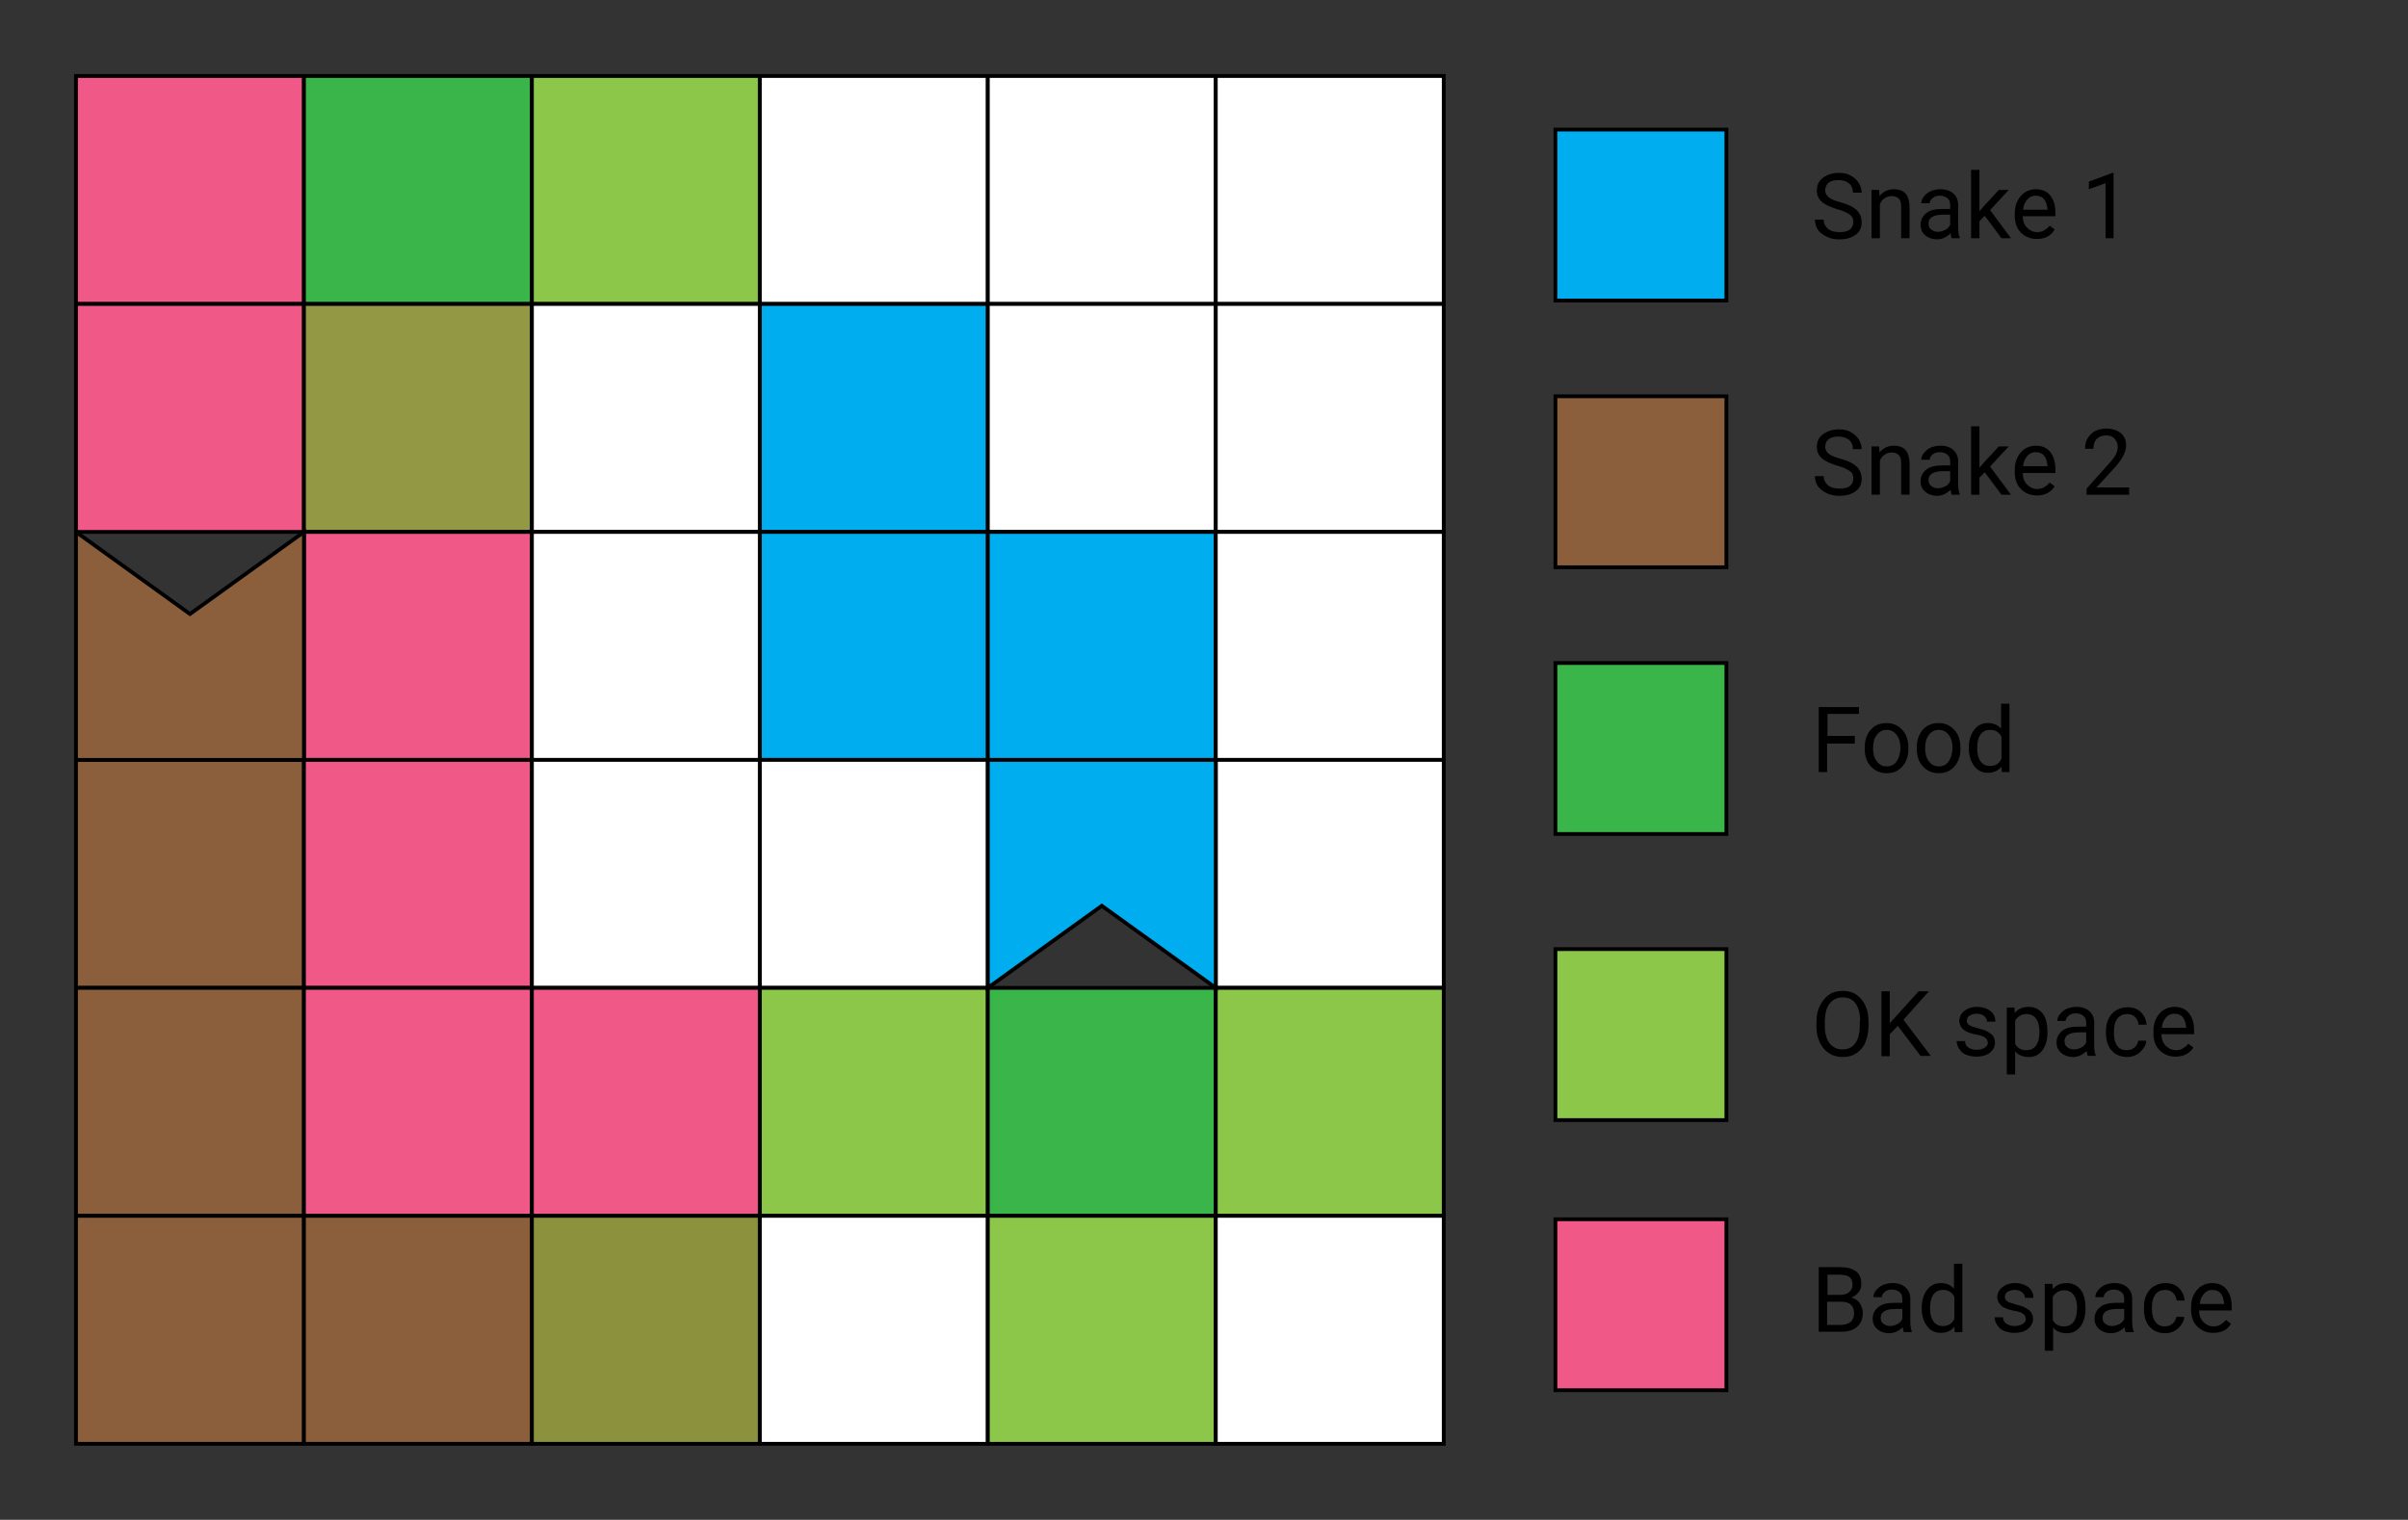 <?xml version="1.0" encoding="utf-8"?>
<!-- Generator: Adobe Illustrator 22.0.0, SVG Export Plug-In . SVG Version: 6.00 Build 0)  -->
<svg version="1.1" id="Layer_1" xmlns="http://www.w3.org/2000/svg" xmlns:xlink="http://www.w3.org/1999/xlink" x="0px" y="0px"
	 viewBox="0 0 633.8 400" style="enable-background:new 0 0 633.8 400;" xml:space="preserve">
<rect x="0" y="0" width="633.8" height="400" fill="#333333" stroke="none"/>
<style type="text/css">
	.st0{fill:#F05888;stroke:#000000;stroke-miterlimit:10;}
	.st1{fill:#39B54A;stroke:#000000;stroke-miterlimit:10;}
	.st2{fill:#8CC749;stroke:#000000;stroke-miterlimit:10;}
	.st3{fill:#FFFFFF;stroke:#000000;stroke-miterlimit:10;}
	.st4{fill:#929844;stroke:#000000;stroke-miterlimit:10;}
	.st5{fill:#00AEEF;stroke:#000000;stroke-miterlimit:10;}
	.st6{fill:#8B5E3C;stroke:#000000;stroke-miterlimit:10;}
	.st7{fill:#8C913D;stroke:#000000;stroke-miterlimit:10;}
	.st8{fill:none;}
</style>
<rect x="20" y="20" class="st0" width="60" height="60"/>
<rect x="80" y="20" class="st1" width="60" height="60"/>
<rect x="140" y="20" class="st2" width="60" height="60"/>
<rect x="200" y="20" class="st3" width="60" height="60"/>
<rect x="260" y="20" class="st3" width="60" height="60"/>
<rect x="320" y="20" class="st3" width="60" height="60"/>
<rect x="20" y="80" class="st0" width="60" height="60"/>
<rect x="80" y="80" class="st4" width="60" height="60"/>
<rect x="140" y="80" class="st3" width="60" height="60"/>
<rect x="200" y="80" class="st5" width="60" height="60"/>
<rect x="260" y="80" class="st3" width="60" height="60"/>
<rect x="320" y="80" class="st3" width="60" height="60"/>
<rect x="80" y="140" class="st0" width="60" height="60"/>
<rect x="140" y="140" class="st3" width="60" height="60"/>
<rect x="200" y="140" class="st5" width="60" height="60"/>
<rect x="260" y="140" class="st5" width="60" height="60"/>
<rect x="320" y="140" class="st3" width="60" height="60"/>
<rect x="20" y="200" class="st6" width="60" height="60"/>
<rect x="80" y="200" class="st0" width="60" height="60"/>
<rect x="140" y="200" class="st3" width="60" height="60"/>
<rect x="200" y="200" class="st3" width="60" height="60"/>
<rect x="320" y="200" class="st3" width="60" height="60"/>
<rect x="20" y="260" class="st6" width="60" height="60"/>
<rect x="80" y="260" class="st0" width="60" height="60"/>
<rect x="140" y="260" class="st0" width="60" height="60"/>
<rect x="200" y="260" class="st2" width="60" height="60"/>
<rect x="260" y="260" class="st1" width="60" height="60"/>
<rect x="320" y="260" class="st2" width="60" height="60"/>
<rect x="20" y="320" class="st6" width="60" height="60"/>
<rect x="80" y="320" class="st6" width="60" height="60"/>
<rect x="140" y="320" class="st7" width="60" height="60"/>
<rect x="200" y="320" class="st3" width="60" height="60"/>
<rect x="260" y="320" class="st2" width="60" height="60"/>
<rect x="320" y="320" class="st3" width="60" height="60"/>
<polygon class="st5" points="320,260 290,238.4 290,238.4 260,260 260,200 320,200 "/>
<polygon class="st6" points="20,140 50,161.6 50,161.6 80,140 80,200 20,200 "/>
<rect x="409.4" y="34.1" class="st5" width="45" height="45"/>
<rect x="409.4" y="104.3" class="st6" width="45" height="45"/>
<rect x="409.4" y="174.5" class="st1" width="45" height="45"/>
<g>
	<rect x="476.7" y="44.7" class="st8" width="138.6" height="23.8"/>
	<path d="M483.7,55.1c-1.9-0.6-3.3-1.2-4.2-2s-1.3-1.8-1.3-3c0-1.3,0.5-2.5,1.6-3.3s2.5-1.3,4.2-1.3c1.2,0,2.2,0.2,3.1,0.7
		s1.6,1.1,2.1,1.9s0.8,1.7,0.8,2.6h-2.3c0-1-0.3-1.8-1-2.4c-0.7-0.6-1.6-0.9-2.8-0.9c-1.1,0-2,0.2-2.6,0.7s-0.9,1.2-0.9,2
		c0,0.7,0.3,1.3,0.9,1.8s1.6,0.9,3,1.3c1.4,0.4,2.5,0.8,3.3,1.3s1.4,1,1.8,1.7s0.6,1.4,0.6,2.3c0,1.4-0.5,2.5-1.6,3.3
		s-2.5,1.2-4.3,1.2c-1.2,0-2.3-0.2-3.3-0.7s-1.8-1.1-2.3-1.8s-0.8-1.7-0.8-2.7h2.3c0,1,0.4,1.8,1.1,2.4s1.8,0.9,3.1,0.9
		c1.2,0,2.1-0.2,2.7-0.7s0.9-1.1,0.9-2s-0.3-1.5-0.9-1.9S485.3,55.5,483.7,55.1z"/>
	<path d="M494.6,50l0.1,1.6c1-1.2,2.2-1.8,3.8-1.8c2.7,0,4,1.5,4.1,4.5v8.4h-2.2v-8.4c0-0.9-0.2-1.6-0.6-2s-1-0.7-1.9-0.7
		c-0.7,0-1.3,0.2-1.9,0.6s-0.9,0.9-1.2,1.5v9h-2.2V50H494.6z"/>
	<path d="M513.7,62.7c-0.1-0.2-0.2-0.7-0.3-1.3c-1,1-2.2,1.6-3.6,1.6c-1.2,0-2.3-0.4-3.1-1.1s-1.2-1.6-1.2-2.7
		c0-1.3,0.5-2.3,1.5-3.1s2.4-1.1,4.2-1.1h2.1v-1c0-0.8-0.2-1.4-0.7-1.8s-1.1-0.7-2-0.7c-0.8,0-1.4,0.2-1.9,0.6s-0.8,0.9-0.8,1.4
		h-2.2c0-0.6,0.2-1.2,0.7-1.8s1.1-1.1,1.8-1.4s1.6-0.5,2.5-0.5c1.5,0,2.6,0.4,3.4,1.1s1.3,1.7,1.3,3v5.8c0,1.2,0.1,2.1,0.4,2.8v0.2
		H513.7z M510.1,61c0.7,0,1.3-0.2,1.9-0.5s1.1-0.8,1.3-1.4v-2.6h-1.7c-2.7,0-4,0.8-4,2.3c0,0.7,0.2,1.2,0.7,1.6S509.3,61,510.1,61z"
		/>
	<path d="M522.4,56.8l-1.4,1.4v4.5h-2.2v-18h2.2v10.9l1.2-1.4l3.9-4.2h2.6l-4.9,5.3l5.5,7.4h-2.5L522.4,56.8z"/>
	<path d="M536.1,62.9c-1.7,0-3.1-0.6-4.2-1.7s-1.6-2.6-1.6-4.5v-0.4c0-1.3,0.2-2.4,0.7-3.4s1.2-1.8,2-2.3s1.8-0.8,2.8-0.8
		c1.6,0,2.9,0.5,3.8,1.6S541,54,541,56v0.9h-8.6c0,1.2,0.4,2.3,1.1,3s1.6,1.2,2.7,1.2c0.8,0,1.4-0.2,1.9-0.5s1-0.7,1.4-1.2l1.3,1
		C539.8,62.1,538.2,62.9,536.1,62.9z M535.8,51.5c-0.9,0-1.6,0.3-2.2,1s-1,1.5-1.1,2.7h6.4V55c-0.1-1.1-0.4-2-0.9-2.6
		S536.7,51.5,535.8,51.5z"/>
	<path d="M556.4,62.7h-2.2V48.2l-4.4,1.6v-2l6.2-2.3h0.3V62.7z"/>
</g>
<g>
	<rect x="476.7" y="112.2" class="st8" width="138.6" height="22.5"/>
	<path d="M483.7,122.6c-1.9-0.6-3.3-1.2-4.2-2s-1.3-1.8-1.3-3c0-1.3,0.5-2.5,1.6-3.3s2.5-1.3,4.2-1.3c1.2,0,2.2,0.2,3.1,0.7
		s1.6,1.1,2.1,1.9s0.8,1.7,0.8,2.6h-2.3c0-1-0.3-1.8-1-2.4c-0.7-0.6-1.6-0.9-2.8-0.9c-1.1,0-2,0.2-2.6,0.7s-0.9,1.2-0.9,2
		c0,0.7,0.3,1.3,0.9,1.8s1.6,0.9,3,1.3c1.4,0.4,2.5,0.8,3.3,1.3s1.4,1,1.8,1.7s0.6,1.4,0.6,2.3c0,1.4-0.5,2.5-1.6,3.3
		s-2.5,1.2-4.3,1.2c-1.2,0-2.3-0.2-3.3-0.7s-1.8-1.1-2.3-1.8s-0.8-1.7-0.8-2.7h2.3c0,1,0.4,1.8,1.1,2.4s1.8,0.9,3.1,0.9
		c1.2,0,2.1-0.2,2.7-0.7s0.9-1.1,0.9-2s-0.3-1.5-0.9-1.9S485.3,123,483.7,122.6z"/>
	<path d="M494.6,117.5l0.1,1.6c1-1.2,2.2-1.8,3.8-1.8c2.7,0,4,1.5,4.1,4.5v8.4h-2.2v-8.4c0-0.9-0.2-1.6-0.6-2s-1-0.7-1.9-0.7
		c-0.7,0-1.3,0.2-1.9,0.6s-0.9,0.9-1.2,1.5v9h-2.2v-12.7H494.6z"/>
	<path d="M513.7,130.2c-0.1-0.2-0.2-0.7-0.3-1.3c-1,1-2.2,1.6-3.6,1.6c-1.2,0-2.3-0.4-3.1-1.1s-1.2-1.6-1.2-2.7
		c0-1.3,0.5-2.3,1.5-3.1s2.4-1.1,4.2-1.1h2.1v-1c0-0.8-0.2-1.4-0.7-1.8s-1.1-0.7-2-0.7c-0.8,0-1.4,0.2-1.9,0.6s-0.8,0.9-0.8,1.4
		h-2.2c0-0.6,0.2-1.2,0.7-1.8s1.1-1.1,1.8-1.4s1.6-0.5,2.5-0.5c1.5,0,2.6,0.4,3.4,1.1s1.3,1.7,1.3,3v5.8c0,1.2,0.1,2.1,0.4,2.8v0.2
		H513.7z M510.1,128.5c0.7,0,1.3-0.2,1.9-0.5s1.1-0.8,1.3-1.4V124h-1.7c-2.7,0-4,0.8-4,2.3c0,0.7,0.2,1.2,0.7,1.6
		S509.3,128.5,510.1,128.5z"/>
	<path d="M522.4,124.3l-1.4,1.4v4.5h-2.2v-18h2.2v10.9l1.2-1.4l3.9-4.2h2.6l-4.9,5.3l5.5,7.4h-2.5L522.4,124.3z"/>
	<path d="M536.1,130.4c-1.7,0-3.1-0.6-4.2-1.7s-1.6-2.6-1.6-4.5v-0.4c0-1.3,0.2-2.4,0.7-3.4s1.2-1.8,2-2.3s1.8-0.8,2.8-0.8
		c1.6,0,2.9,0.5,3.8,1.6s1.4,2.6,1.4,4.7v0.9h-8.6c0,1.2,0.4,2.3,1.1,3s1.6,1.2,2.7,1.2c0.8,0,1.4-0.2,1.9-0.5s1-0.7,1.4-1.2l1.3,1
		C539.8,129.6,538.2,130.4,536.1,130.4z M535.8,119c-0.9,0-1.6,0.3-2.2,1s-1,1.5-1.1,2.7h6.4v-0.2c-0.1-1.1-0.4-2-0.9-2.6
		S536.7,119,535.8,119z"/>
	<path d="M560.4,130.2h-11.2v-1.6l5.9-6.6c0.9-1,1.5-1.8,1.8-2.4s0.5-1.3,0.5-1.9c0-0.9-0.3-1.6-0.8-2.2s-1.3-0.9-2.2-0.9
		c-1.1,0-1.9,0.3-2.5,0.9s-0.9,1.5-0.9,2.6h-2.2c0-1.6,0.5-2.8,1.5-3.8s2.4-1.5,4.1-1.5c1.6,0,2.8,0.4,3.8,1.2s1.4,1.9,1.4,3.3
		c0,1.7-1.1,3.7-3.2,6l-4.6,5h8.6V130.2z"/>
</g>
<g>
	<rect x="476.7" y="185.2" class="st8" width="138.6" height="23.6"/>
	<path d="M488.1,195.7h-7.2v7.5h-2.2v-17.1h10.6v1.8h-8.3v5.8h7.2V195.7z"/>
	<path d="M490.8,196.8c0-1.2,0.2-2.4,0.7-3.4s1.2-1.8,2-2.3s1.9-0.8,3-0.8c1.7,0,3.1,0.6,4.2,1.8s1.6,2.8,1.6,4.8v0.2
		c0,1.2-0.2,2.3-0.7,3.3c-0.5,1-1.1,1.7-2,2.3s-1.9,0.8-3,0.8c-1.7,0-3.1-0.6-4.2-1.8c-1.1-1.2-1.6-2.8-1.6-4.7V196.8z M493,197
		c0,1.4,0.3,2.5,1,3.4c0.7,0.9,1.5,1.3,2.6,1.3c1.1,0,2-0.4,2.6-1.3c0.6-0.9,1-2.1,1-3.6c0-1.4-0.3-2.5-1-3.4s-1.5-1.3-2.6-1.3
		c-1.1,0-1.9,0.4-2.6,1.3S493,195.4,493,197z"/>
	<path d="M504.5,196.8c0-1.2,0.2-2.4,0.7-3.4s1.2-1.8,2-2.3s1.9-0.8,3-0.8c1.7,0,3.1,0.6,4.2,1.8s1.6,2.8,1.6,4.8v0.2
		c0,1.2-0.2,2.3-0.7,3.3c-0.5,1-1.1,1.7-2,2.3s-1.9,0.8-3,0.8c-1.7,0-3.1-0.6-4.2-1.8c-1.1-1.2-1.6-2.8-1.6-4.7V196.8z M506.7,197
		c0,1.4,0.3,2.5,1,3.4c0.7,0.9,1.5,1.3,2.6,1.3c1.1,0,2-0.4,2.6-1.3c0.6-0.9,1-2.1,1-3.6c0-1.4-0.3-2.5-1-3.4s-1.5-1.3-2.6-1.3
		c-1.1,0-1.9,0.4-2.6,1.3S506.7,195.4,506.7,197z"/>
	<path d="M518.2,196.8c0-1.9,0.5-3.5,1.4-4.7s2.1-1.8,3.6-1.8c1.5,0,2.7,0.5,3.5,1.5v-6.6h2.2v18h-2l-0.1-1.4
		c-0.9,1.1-2.1,1.6-3.6,1.6c-1.5,0-2.7-0.6-3.6-1.8c-0.9-1.2-1.4-2.8-1.4-4.7V196.8z M520.4,197c0,1.4,0.3,2.6,0.9,3.4
		c0.6,0.8,1.4,1.2,2.5,1.2c1.4,0,2.4-0.6,3-1.9v-5.8c-0.6-1.2-1.6-1.8-3-1.8c-1.1,0-1.9,0.4-2.5,1.2S520.4,195.4,520.4,197z"/>
</g>
<rect x="409.4" y="249.8" class="st2" width="45" height="45"/>
<rect x="409.4" y="320.9" class="st0" width="45" height="45"/>
<g>
	<rect x="476.7" y="259.9" class="st8" width="138.6" height="24.8"/>
	<path d="M491.8,269.9c0,1.7-0.3,3.1-0.8,4.4s-1.4,2.2-2.4,2.9s-2.2,1-3.6,1c-1.3,0-2.5-0.3-3.6-1s-1.8-1.6-2.4-2.8
		s-0.9-2.6-0.9-4.2v-1.2c0-1.6,0.3-3.1,0.9-4.3s1.4-2.2,2.4-2.9s2.2-1,3.6-1c1.4,0,2.6,0.3,3.6,1s1.8,1.6,2.4,2.9s0.8,2.7,0.8,4.4
		V269.9z M489.6,268.8c0-2-0.4-3.6-1.2-4.7s-1.9-1.6-3.4-1.6c-1.4,0-2.5,0.5-3.4,1.6s-1.2,2.6-1.3,4.5v1.3c0,2,0.4,3.5,1.2,4.6
		s2,1.7,3.4,1.7c1.5,0,2.6-0.5,3.4-1.6s1.2-2.6,1.2-4.6V268.8z"/>
	<path d="M499.5,270l-2.1,2.2v5.8h-2.2v-17.1h2.2v8.4l7.6-8.4h2.7l-6.7,7.5l7.2,9.5h-2.7L499.5,270z"/>
	<path d="M523.2,274.5c0-0.6-0.2-1-0.7-1.4s-1.2-0.6-2.3-0.8s-2-0.5-2.6-0.8s-1.1-0.7-1.4-1.2s-0.5-1-0.5-1.6c0-1,0.4-1.9,1.3-2.6
		s2-1.1,3.4-1.1c1.4,0,2.6,0.4,3.5,1.1s1.3,1.7,1.3,2.8h-2.2c0-0.6-0.3-1.1-0.8-1.5s-1.1-0.6-1.9-0.6c-0.8,0-1.4,0.2-1.9,0.5
		s-0.7,0.8-0.7,1.3c0,0.5,0.2,0.9,0.6,1.2s1.2,0.5,2.2,0.8s2,0.5,2.6,0.9s1.2,0.7,1.5,1.2s0.5,1,0.5,1.7c0,1.1-0.5,2-1.4,2.7
		s-2.1,1-3.5,1c-1,0-1.9-0.2-2.7-0.5s-1.4-0.9-1.8-1.5s-0.7-1.3-0.7-2.1h2.2c0,0.7,0.3,1.3,0.9,1.7s1.3,0.6,2.2,0.6
		c0.8,0,1.5-0.2,2-0.5S523.2,275.1,523.2,274.5z"/>
	<path d="M538.9,271.7c0,1.9-0.4,3.5-1.3,4.7s-2.1,1.8-3.6,1.8c-1.5,0-2.8-0.5-3.6-1.5v6.1h-2.2v-17.6h2l0.1,1.4
		c0.9-1.1,2.1-1.6,3.7-1.6c1.5,0,2.7,0.6,3.6,1.7s1.3,2.7,1.3,4.8V271.7z M536.8,271.5c0-1.4-0.3-2.6-0.9-3.4s-1.4-1.2-2.5-1.2
		c-1.3,0-2.3,0.6-3,1.7v6.1c0.6,1.2,1.6,1.7,3,1.7c1,0,1.9-0.4,2.5-1.2S536.8,273.1,536.8,271.5z"/>
	<path d="M549.5,277.9c-0.1-0.2-0.2-0.7-0.3-1.3c-1,1-2.2,1.6-3.6,1.6c-1.2,0-2.3-0.4-3.1-1.1s-1.2-1.6-1.2-2.7
		c0-1.3,0.5-2.3,1.5-3.1s2.4-1.1,4.2-1.1h2.1v-1c0-0.8-0.2-1.4-0.7-1.8s-1.1-0.7-2-0.7c-0.8,0-1.4,0.2-1.9,0.6s-0.8,0.9-0.8,1.4
		h-2.2c0-0.6,0.2-1.2,0.7-1.8s1.1-1.1,1.8-1.4s1.6-0.5,2.5-0.5c1.5,0,2.6,0.4,3.4,1.1s1.3,1.7,1.3,3v5.8c0,1.2,0.1,2.1,0.4,2.8v0.2
		H549.5z M545.9,276.2c0.7,0,1.3-0.2,1.9-0.5s1.1-0.8,1.3-1.4v-2.6h-1.7c-2.7,0-4,0.8-4,2.3c0,0.7,0.2,1.2,0.7,1.6
		S545.2,276.2,545.9,276.2z"/>
	<path d="M559.8,276.4c0.8,0,1.4-0.2,2-0.7s0.9-1.1,1-1.8h2.1c0,0.7-0.3,1.4-0.8,2.1s-1.1,1.2-1.8,1.6s-1.6,0.6-2.4,0.6
		c-1.7,0-3.1-0.6-4.1-1.7s-1.5-2.7-1.5-4.7v-0.4c0-1.2,0.2-2.3,0.7-3.3s1.1-1.7,2-2.2s1.8-0.8,3-0.8c1.4,0,2.6,0.4,3.5,1.3
		s1.4,2,1.5,3.3h-2.1c-0.1-0.8-0.4-1.5-0.9-2s-1.2-0.8-2.1-0.8c-1.1,0-2,0.4-2.6,1.2s-0.9,1.9-0.9,3.4v0.4c0,1.5,0.3,2.6,0.9,3.4
		S558.7,276.4,559.8,276.4z"/>
	<path d="M572.6,278.1c-1.7,0-3.1-0.6-4.2-1.7s-1.6-2.6-1.6-4.5v-0.4c0-1.3,0.2-2.4,0.7-3.4s1.2-1.8,2-2.3s1.8-0.8,2.8-0.8
		c1.6,0,2.9,0.5,3.8,1.6s1.4,2.6,1.4,4.7v0.9h-8.6c0,1.2,0.4,2.3,1.1,3s1.6,1.2,2.7,1.2c0.8,0,1.4-0.2,1.9-0.5s1-0.7,1.4-1.2l1.3,1
		C576.3,277.3,574.7,278.1,572.6,278.1z M572.3,266.8c-0.9,0-1.6,0.3-2.2,1s-1,1.5-1.1,2.7h6.4v-0.2c-0.1-1.1-0.4-2-0.9-2.6
		S573.2,266.8,572.3,266.8z"/>
</g>
<g>
	<rect x="476.7" y="332.6" class="st8" width="138.6" height="21.6"/>
	<path d="M478.7,350.6v-17.1h5.6c1.9,0,3.2,0.4,4.2,1.1s1.4,1.9,1.4,3.4c0,0.8-0.2,1.5-0.7,2.1s-1.1,1.1-1.9,1.4
		c0.9,0.3,1.7,0.7,2.2,1.5s0.8,1.6,0.8,2.6c0,1.5-0.5,2.7-1.5,3.6s-2.4,1.3-4.2,1.3H478.7z M480.9,340.8h3.4c1,0,1.8-0.2,2.4-0.7
		s0.9-1.2,0.9-2c0-0.9-0.3-1.6-0.8-2s-1.4-0.6-2.5-0.6h-3.3V340.8z M480.9,342.6v6.1h3.7c1,0,1.9-0.3,2.5-0.8s0.9-1.3,0.9-2.2
		c0-2.1-1.1-3.1-3.4-3.1H480.9z"/>
	<path d="M501.1,350.6c-0.1-0.2-0.2-0.7-0.3-1.3c-1,1-2.2,1.6-3.6,1.6c-1.2,0-2.3-0.4-3.1-1.1s-1.2-1.6-1.2-2.7
		c0-1.3,0.5-2.3,1.5-3.1s2.4-1.1,4.2-1.1h2.1v-1c0-0.8-0.2-1.4-0.7-1.8s-1.1-0.7-2-0.7c-0.8,0-1.4,0.2-1.9,0.6s-0.8,0.9-0.8,1.4
		h-2.2c0-0.6,0.2-1.2,0.7-1.8s1.1-1.1,1.8-1.4s1.6-0.5,2.5-0.5c1.5,0,2.6,0.4,3.4,1.1s1.3,1.7,1.3,3v5.8c0,1.2,0.1,2.1,0.4,2.8v0.2
		H501.1z M497.5,349c0.7,0,1.3-0.2,1.9-0.5s1.1-0.8,1.3-1.4v-2.6h-1.7c-2.7,0-4,0.8-4,2.3c0,0.7,0.2,1.2,0.7,1.6
		S496.8,349,497.5,349z"/>
	<path d="M505.8,344.2c0-1.9,0.5-3.5,1.4-4.7s2.1-1.8,3.6-1.8c1.5,0,2.7,0.5,3.5,1.5v-6.6h2.2v18h-2l-0.1-1.4
		c-0.9,1.1-2.1,1.6-3.6,1.6c-1.5,0-2.7-0.6-3.6-1.8s-1.4-2.8-1.4-4.7V344.2z M508,344.4c0,1.4,0.3,2.6,0.9,3.4s1.4,1.2,2.5,1.2
		c1.4,0,2.4-0.6,3-1.9v-5.8c-0.6-1.2-1.6-1.8-3-1.8c-1.1,0-1.9,0.4-2.5,1.2S508,342.8,508,344.4z"/>
	<path d="M533.2,347.2c0-0.6-0.2-1-0.7-1.4s-1.2-0.6-2.3-0.8s-2-0.5-2.6-0.8s-1.1-0.7-1.4-1.2s-0.5-1-0.5-1.6c0-1,0.4-1.9,1.3-2.6
		s2-1.1,3.4-1.1c1.4,0,2.6,0.4,3.5,1.1s1.3,1.7,1.3,2.8h-2.2c0-0.6-0.3-1.1-0.8-1.5s-1.1-0.6-1.9-0.6c-0.8,0-1.4,0.2-1.9,0.5
		s-0.7,0.8-0.7,1.3c0,0.5,0.2,0.9,0.6,1.2s1.2,0.5,2.2,0.8s2,0.5,2.6,0.9s1.2,0.7,1.5,1.2s0.5,1,0.5,1.7c0,1.1-0.5,2-1.4,2.7
		s-2.1,1-3.5,1c-1,0-1.9-0.2-2.7-0.5s-1.4-0.9-1.8-1.5s-0.7-1.3-0.7-2.1h2.2c0,0.7,0.3,1.3,0.9,1.7s1.3,0.6,2.2,0.6
		c0.8,0,1.5-0.2,2-0.5S533.2,347.8,533.2,347.2z"/>
	<path d="M548.9,344.4c0,1.9-0.4,3.5-1.3,4.7s-2.1,1.8-3.6,1.8c-1.5,0-2.8-0.5-3.6-1.5v6.1h-2.2v-17.6h2l0.1,1.4
		c0.9-1.1,2.1-1.6,3.7-1.6c1.5,0,2.7,0.6,3.6,1.7s1.3,2.7,1.3,4.8V344.4z M546.7,344.2c0-1.4-0.3-2.6-0.9-3.4s-1.4-1.2-2.5-1.2
		c-1.3,0-2.3,0.6-3,1.7v6.1c0.6,1.2,1.6,1.7,3,1.7c1,0,1.9-0.4,2.5-1.2S546.7,345.8,546.7,344.2z"/>
	<path d="M559.5,350.6c-0.1-0.2-0.2-0.7-0.3-1.3c-1,1-2.2,1.6-3.6,1.6c-1.2,0-2.3-0.4-3.1-1.1s-1.2-1.6-1.2-2.7
		c0-1.3,0.5-2.3,1.5-3.1s2.4-1.1,4.2-1.1h2.1v-1c0-0.8-0.2-1.4-0.7-1.8s-1.1-0.7-2-0.7c-0.8,0-1.4,0.2-1.9,0.6s-0.8,0.9-0.8,1.4
		h-2.2c0-0.6,0.2-1.2,0.7-1.8s1.1-1.1,1.8-1.4s1.6-0.5,2.5-0.5c1.5,0,2.6,0.4,3.4,1.1s1.3,1.7,1.3,3v5.8c0,1.2,0.1,2.1,0.4,2.8v0.2
		H559.5z M555.9,349c0.7,0,1.3-0.2,1.9-0.5s1.1-0.8,1.3-1.4v-2.6h-1.7c-2.7,0-4,0.8-4,2.3c0,0.7,0.2,1.2,0.7,1.6
		S555.2,349,555.9,349z"/>
	<path d="M569.8,349.1c0.8,0,1.4-0.2,2-0.7s0.9-1.1,1-1.8h2.1c0,0.7-0.3,1.4-0.8,2.1s-1.1,1.2-1.8,1.6s-1.6,0.6-2.4,0.6
		c-1.7,0-3.1-0.6-4.1-1.7s-1.5-2.7-1.5-4.7V344c0-1.2,0.2-2.3,0.7-3.3s1.1-1.7,2-2.2s1.8-0.8,3-0.8c1.4,0,2.6,0.4,3.5,1.3
		s1.4,2,1.5,3.3h-2.1c-0.1-0.8-0.4-1.5-0.9-2s-1.2-0.8-2.1-0.8c-1.1,0-2,0.4-2.6,1.2s-0.9,1.9-0.9,3.4v0.4c0,1.5,0.3,2.6,0.9,3.4
		S568.7,349.1,569.8,349.1z"/>
	<path d="M582.5,350.8c-1.7,0-3.1-0.6-4.2-1.7s-1.6-2.6-1.6-4.5v-0.4c0-1.3,0.2-2.4,0.7-3.4s1.2-1.8,2-2.3s1.8-0.8,2.8-0.8
		c1.6,0,2.9,0.5,3.8,1.6s1.4,2.6,1.4,4.7v0.9h-8.6c0,1.2,0.4,2.3,1.1,3s1.6,1.2,2.7,1.2c0.8,0,1.4-0.2,1.9-0.5s1-0.7,1.4-1.2l1.3,1
		C586.3,350,584.7,350.8,582.5,350.8z M582.3,339.5c-0.9,0-1.6,0.3-2.2,1s-1,1.5-1.1,2.7h6.4v-0.2c-0.1-1.1-0.4-2-0.9-2.6
		S583.2,339.5,582.3,339.5z"/>
</g>
<g>
	<rect x="731.2" y="57.6" class="st8" width="171.1" height="93.6"/>
	<path d="M765.9,114.6v19.6c0,3.2,0.3,5.6,1,7c0.7,1.5,1.8,2.4,3.6,2.9c1.7,0.5,4.5,0.7,8.2,0.7v2.6c-10.4-0.2-18.2-0.3-23.7-0.3
		c-3.6,0-8.6,0.1-15.1,0.2l-5.5,0.1v-2.3c2.5-0.2,4.2-0.5,5.3-0.9c1.1-0.5,1.9-1.3,2.2-2.6c0.4-1.3,0.6-3.4,0.6-6.3v-57
		c0-2.9-0.2-5-0.6-6.3c-0.4-1.3-1.2-2.2-2.2-2.6c-1.1-0.5-2.8-0.8-5.3-0.9v-2.3c4.4,0.2,11,0.3,19.8,0.3l13.2-0.1
		c1.5-0.1,3.3-0.1,5.3-0.1c11.3,0,20,2.1,25.8,6.2c5.9,4.1,8.8,9.6,8.8,16.5c0,4.2-1.1,8.3-3.5,12.1c-2.3,3.9-6.2,7.1-11.7,9.7
		c-5.5,2.6-12.8,3.9-22,3.9H765.9z M768.1,69.2c-0.9,0.5-1.5,1.5-1.8,2.9c-0.3,1.4-0.5,3.4-0.5,6.2v34h3.1c5.4,0,9.1-2,11.1-6
		c2-4,3-9.4,3-16.2c0-7.4-0.8-12.9-2.5-16.4c-1.7-3.5-4.5-5.3-8.5-5.3C770.3,68.4,769,68.7,768.1,69.2z"/>
	<path d="M885.4,76.3c7.9,6.8,11.8,16.7,11.8,29.6c0,8.4-1.9,15.7-5.8,21.9c-3.9,6.2-9.4,11.1-16.7,14.5c-7.3,3.4-15.9,5.2-26,5.2
		l-7.1-0.1c-4.6-0.2-8-0.2-10.1-0.2c-9,0-15.6,0.1-20,0.3v-2.3c2.5-0.2,4.2-0.5,5.3-0.9c1.1-0.5,1.9-1.3,2.2-2.6
		c0.4-1.3,0.6-3.4,0.6-6.3v-57c0-2.9-0.2-5-0.6-6.3c-0.4-1.3-1.2-2.2-2.2-2.6c-1.1-0.5-2.8-0.8-5.3-0.9v-2.3
		c3.5,0.2,8.7,0.3,15.6,0.3h4.1l5.1-0.1c6.4-0.2,10.9-0.2,13.5-0.2C865.6,66.1,877.5,69.5,885.4,76.3z M846.1,69
		c-1.2,0.5-2,1.5-2.5,2.9s-0.7,3.4-0.7,6.2v57.5c0,2.8,0.2,4.8,0.7,6.2s1.3,2.3,2.5,2.9c1.2,0.5,3,0.8,5.5,0.8
		c7.6,0,13.1-3.3,16.4-9.8c3.4-6.6,5.1-16.3,5.1-29.3c0-13-1.7-22.6-5.2-28.8c-3.5-6.2-9-9.4-16.4-9.4
		C849.1,68.2,847.3,68.5,846.1,69z"/>
</g>
<g>
</g>
<g>
</g>
<g>
</g>
<g>
</g>
<g>
</g>
<g>
</g>
</svg>

